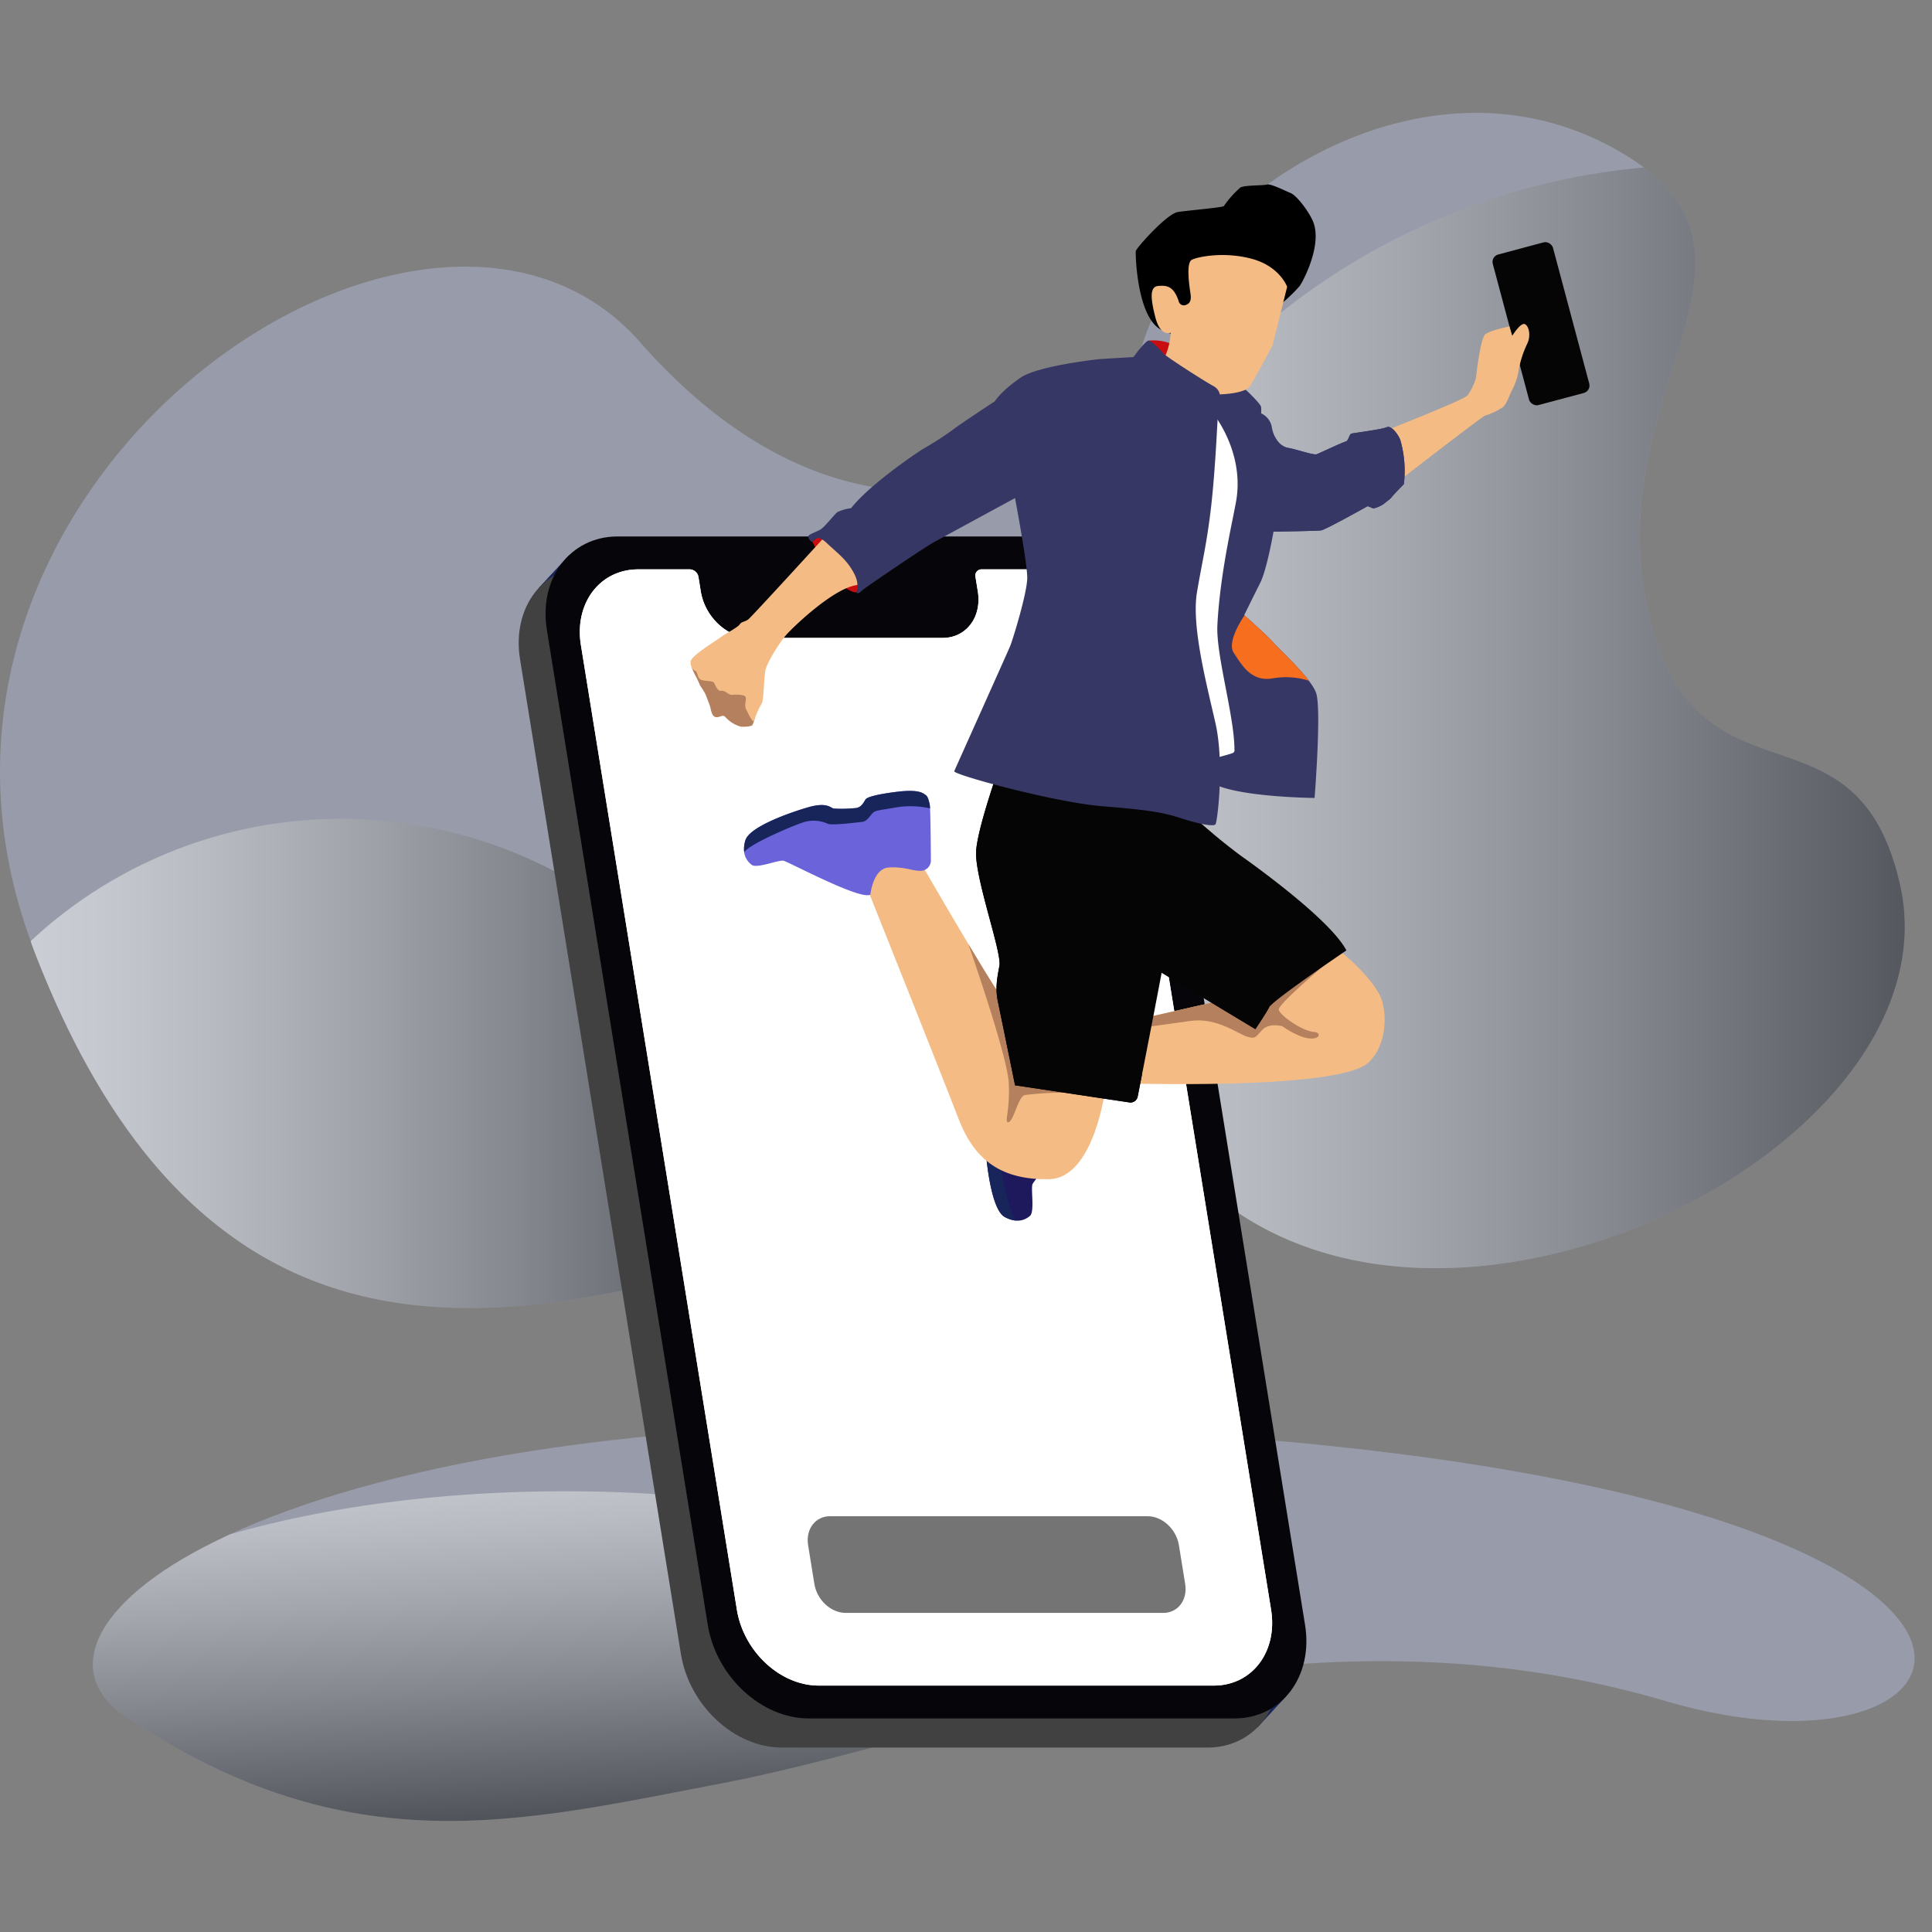 <svg xmlns="http://www.w3.org/2000/svg" xmlns:xlink="http://www.w3.org/1999/xlink" width="428" height="428" viewBox="0 0 428 428">
  <rect x="0" y="0" width="428" height="428" fill="#808080" stroke="none"/>
  <defs>
    <linearGradient id="linear-gradient" x1="0.382" y1="-0.143" x2="0.55" y2="0.881" gradientUnits="objectBoundingBox">
      <stop offset="0" stop-color="#fff"/>
      <stop offset="0.085" stop-color="#f5f5f5"/>
      <stop offset="0.229" stop-color="#dadada"/>
      <stop offset="0.413" stop-color="#afafaf"/>
      <stop offset="0.631" stop-color="#747474"/>
      <stop offset="0.876" stop-color="#292929"/>
      <stop offset="1"/>
    </linearGradient>
    <linearGradient id="linear-gradient-2" x1="0" y1="0.5" x2="1" y2="0.5" xlink:href="#linear-gradient"/>
    <linearGradient id="linear-gradient-5" x1="-32.097" y1="19.31" x2="-31.989" y2="19.31" gradientUnits="objectBoundingBox">
      <stop offset="0" stop-color="#fff"/>
      <stop offset="1"/>
    </linearGradient>
    <linearGradient id="linear-gradient-6" x1="-11.493" y1="2.676" x2="-11.487" y2="2.669" gradientUnits="objectBoundingBox">
      <stop offset="0" stop-color="#6b63da"/>
      <stop offset="1" stop-color="#1e185d"/>
    </linearGradient>
    <linearGradient id="linear-gradient-7" x1="-5.333" y1="9.303" x2="-5.346" y2="9.305" xlink:href="#linear-gradient-6"/>
    <linearGradient id="linear-gradient-8" x1="-20.35" y1="21.156" x2="-20.319" y2="21.181" gradientUnits="objectBoundingBox">
      <stop offset="0" stop-color="#680e0e"/>
      <stop offset="1" stop-color="#c90c0f"/>
    </linearGradient>
    <linearGradient id="linear-gradient-9" x1="-40.309" y1="55.551" x2="-40.331" y2="55.495" gradientUnits="objectBoundingBox">
      <stop offset="0" stop-color="#ba0c0c"/>
      <stop offset="1" stop-color="#c90c0f"/>
    </linearGradient>
    <clipPath id="clip-illustration_login">
      <rect width="428" height="428"/>
    </clipPath>
  </defs>
  <g id="illustration_login" clip-path="url(#clip-illustration_login)">
    <g id="Groupe_2821" data-name="Groupe 2821" transform="translate(-55 -107.792)">
      <g id="Groupe_2716" data-name="Groupe 2716" transform="translate(75.592 423.285)">
        <path id="Tracé_7613" data-name="Tracé 7613" d="M553.7,603.616c-42.168-12.424-82.164-10.01-118.14-3.361-34.608,6.4-65.474,16.761-90.917,21.593-44.721,8.5-82.306,18.474-131.963-14.664-14.871-9.938-7.279-26.6,22.957-40.488,31.81-14.7,88.677-26.386,170.841-24.146C658.373,549.374,633.422,627.165,553.7,603.616Z" transform="translate(-205.308 -542.274)" fill="rgba(189,197,234,0.4)"/>
        <path id="Tracé_7614" data-name="Tracé 7614" d="M435.564,590.412c-34.608,6.4-65.474,16.762-90.917,21.593-44.721,8.5-82.306,18.474-131.963-14.664-14.871-9.938-7.279-26.6,22.957-40.488,20.856-6.021,46.473-9.554,74.152-9.554C373.484,547.3,426.221,566.02,435.564,590.412Z" transform="translate(-205.308 -532.431)" opacity="0.5" fill="url(#linear-gradient)" style="mix-blend-mode: overlay;isolation: isolate"/>
      </g>
      <g id="Groupe_2717" data-name="Groupe 2717" transform="translate(55 132.792)">
        <path id="Tracé_7615" data-name="Tracé 7615" d="M472.888,687.934a44.011,44.011,0,0,0-13.578-5.95,59.255,59.255,0,0,0-14.522-1.888c-15.853-.316-33.91,4.234-52.982,9.764-5.494,1.574-11.024,3.219-16.658,4.9-27.084,8.051-55.536,15.959-82.2,13.72-16.028-1.332-31.425-6.3-45.529-17.182-15.817-12.11-29.954-31.6-41.5-61.521-.281-.734-.559-1.471-.769-2.2-12.669-34.715-6.474-67.436,9.027-93.331,29.99-50.148,94.8-74.854,125.981-39.334,37.058,42.168,77.442,38.319,98.58,19.211a45.521,45.521,0,0,0,12.947-19.492c10.708-32.614,63.2-67.643,106.663-41.257q2.308,1.416,4.2,2.834c29.744,22.327-9.2,51.476.734,97.284,10.323,47.769,46.228,17.954,56.027,61.731C631.586,670.3,528.74,724.957,472.888,687.934Z" transform="translate(-198.348 -444.094)" fill="rgba(189,197,234,0.4)"/>
        <path id="Tracé_7616" data-name="Tracé 7616" d="M322.6,679.918a44.015,44.015,0,0,0-13.578-5.95,59.247,59.247,0,0,0-14.522-1.888,149.8,149.8,0,0,1-19.247-66.7c-.107-2.414-.175-4.864-.175-7.314A150.457,150.457,0,0,1,412.253,448.186c29.744,22.327-9.2,51.476.734,97.284,10.323,47.769,46.228,17.954,56.027,61.731C481.3,662.281,378.449,716.941,322.6,679.918Z" transform="translate(-48.057 -436.078)" opacity="0.5" fill="url(#linear-gradient-2)" style="mix-blend-mode: overlay;isolation: isolate"/>
        <path id="Tracé_7617" data-name="Tracé 7617" d="M428.257,491.562A142.2,142.2,0,0,1,203.7,511.684c29.99-50.148,94.8-74.854,125.981-39.334C366.736,514.519,407.12,510.669,428.257,491.562Z" transform="translate(-187.87 -421.539)" opacity="0.5" fill="url(#linear-gradient-2)" style="mix-blend-mode: overlay;isolation: isolate"/>
        <path id="Tracé_7618" data-name="Tracé 7618" d="M370.647,591.225c-27.084,8.051-55.536,15.959-82.2,13.72-16.028-1.331-31.425-6.3-45.529-17.182-15.817-12.11-29.954-31.6-41.5-61.521-.281-.734-.559-1.471-.769-2.2a100.692,100.692,0,0,1,68.9-27.087,82.972,82.972,0,0,1,8.4.388,101.053,101.053,0,0,1,70.548,37.408c2.1,2.624,4.1,5.355,5.95,8.19A100.259,100.259,0,0,1,370.647,591.225Z" transform="translate(-193.847 -340.561)" opacity="0.5" fill="url(#linear-gradient-2)" style="mix-blend-mode: overlay;isolation: isolate"/>
      </g>
    </g>
    <g id="Groupe_2883" data-name="Groupe 2883" transform="translate(-208.148 -107.025)">
      <g id="Groupe_2882" data-name="Groupe 2882" transform="translate(323.056 147.877)">
        <g id="Groupe_2880" data-name="Groupe 2880" transform="translate(151.991 90.482)">
          <path id="Tracé_7774" data-name="Tracé 7774" d="M587.936,314.021c-1.951-4.4-4.884-8.5-7.79-12.537-.219-.3-.448-.629-.656-.948a19.864,19.864,0,0,1,1.962,1.511C584.907,305.137,586.614,309.486,587.936,314.021Z" transform="translate(-579.49 -300.536)" opacity="0.5" fill="url(#linear-gradient-5)" style="isolation: isolate"/>
          <path id="Tracé_7775" data-name="Tracé 7775" d="M621.737,406.921c.17.43.43,1.2.774,2.318Q622.123,408.078,621.737,406.921Z" transform="translate(-596.697 -343.866)" opacity="0.1" style="isolation: isolate"/>
        </g>
        <path id="Tracé_7778" data-name="Tracé 7778" d="M337.187,286.678l-6.546,7.066,159.211,252.44,6.35-6.879-2.215-7.761Z" transform="translate(-326.145 -204.41)" fill="#18255b"/>
        <path id="Tracé_7779" data-name="Tracé 7779" d="M475.646,552.2H381.357c-10.5,0-20.516-9.286-22.367-20.738L323.352,311.1c-1.851-11.452,5.161-20.738,15.665-20.738h94.29c10.5,0,20.516,9.286,22.367,20.738l35.633,220.369C493.164,542.918,486.151,552.2,475.646,552.2Z" transform="translate(-323.056 -205.908)" fill="#414142"/>
        <path id="Tracé_7780" data-name="Tracé 7780" d="M485.682,541.31H391.4c-10.5,0-20.52-9.282-22.371-20.738L333.393,300.2c-1.851-11.456,5.161-20.738,15.662-20.738h94.289c10.5,0,20.52,9.282,22.371,20.738l35.633,220.369C503.2,532.028,496.187,541.31,485.682,541.31Z" transform="translate(-327.146 -201.472)" fill="#06060a"/>
        <path id="Tracé_7781" data-name="Tracé 7781" d="M446.349,291.761h-11.5a1.365,1.365,0,0,0-1.292,1.711l.514,3.173c.919,5.69-2.566,10.3-7.783,10.3H383.813c-5.216,0-10.195-4.609-11.112-10.3l-.515-3.173a2.008,2.008,0,0,0-1.847-1.711h-11.5c-8.512,0-14.2,7.523-12.692,16.806l34.548,213.66c1.5,9.282,9.619,16.809,18.132,16.809h87.509c8.512,0,14.2-7.527,12.7-16.809L464.48,308.567C462.981,299.284,454.861,291.761,446.349,291.761Z" transform="translate(-332.361 -206.48)" fill="#fff"/>
        <path id="Tracé_7782" data-name="Tracé 7782" d="M446.349,291.761h-11.5a1.365,1.365,0,0,0-1.292,1.711l.514,3.173c.919,5.69-2.566,10.3-7.783,10.3H383.813c-5.216,0-10.195-4.609-11.112-10.3l-.515-3.173a2.008,2.008,0,0,0-1.847-1.711h-11.5c-8.512,0-14.2,7.523-12.692,16.806l34.548,213.66c1.5,9.282,9.619,16.809,18.132,16.809h87.509c8.512,0,14.2-7.527,12.7-16.809L464.48,308.567C462.981,299.284,454.861,291.761,446.349,291.761Z" transform="translate(-332.361 -206.48)" fill="#fff"/>
        <path id="Tracé_7783" data-name="Tracé 7783" d="M509.854,667.078H439.472c-3.251,0-6.346-2.873-6.92-6.413l-1.389-8.59c-.574-3.543,1.6-6.413,4.843-6.413h70.386c3.247,0,6.346,2.87,6.916,6.413l1.388,8.591C515.272,664.2,513.1,667.078,509.854,667.078Z" transform="translate(-367.05 -350.62)" fill="#757475"/>
        <path id="Tracé_7784" data-name="Tracé 7784" d="M595.625,433.651c.418.211,8.719,6.935,9.978,11.766s.063,10.571-3.151,13.444c-6.931,6.2-55.464,4.517-55.464,4.517l3.784-13.97L570.1,445Z" transform="translate(-414.261 -264.27)" fill="#f4bc84"/>
        <path id="Tracé_7785" data-name="Tracé 7785" d="M579.26,454.924c1.811.552,1.811.315,3.384-1.418s4.491-.867,4.491-.867c7.487,5.2,9.612,1.418,7.012,1.263s-7.72-3.784-7.8-4.965,9.218-9.061,9.218-9.061-1.14-.7-2.651-1.611l-19.7,8.753-17.12,3.912v2.025s5.12-.707,10.793-1.5S577.446,454.373,579.26,454.924Z" transform="translate(-417.972 -266.149)" fill="#b5805d"/>
        <path id="Tracé_7786" data-name="Tracé 7786" d="M565.619,379.6a138.216,138.216,0,0,0,13.34,11.344c6.091,4.306,20.275,14.918,23.426,21.008,0,0-16.284,11.03-17.12,12.608s-3.047,4.832-3.047,4.832l-23.531-14.181Z" transform="translate(-419.026 -242.255)" fill="#050505"/>
        <path id="Tracé_7787" data-name="Tracé 7787" d="M570.662,414.055c-2.521-2.9.392-21.9,2.185-27.291a65.541,65.541,0,0,1-5.913-5.287l-1.492-.33-6.753,34.693,23.531,14.181s2.207-3.26,3.047-4.832C585.265,425.188,574.242,418.176,570.662,414.055Z" transform="translate(-419.027 -242.886)" fill="#050505"/>
        <path id="Tracé_7788" data-name="Tracé 7788" d="M514.313,475.486c.459-3.432,2.029-5.258,2.229-6.972l.007-.052a2.275,2.275,0,0,0-1.792-2.5c-3.821-.8-11.558-2.392-12.269-2.363-.948.041-1.733.034-2.166.463s-1.566,1.018-2.01,6.028-.17,6.609.1,7.05,1.744,1.245,1.482,2.786a29.575,29.575,0,0,1-.911,4.7c-.344.633-1.766,1.188-1.455,5.512s1.492,13.588,4.235,15.077,4.528.674,5.6-.241.152-6.028.563-7.035,12.3-14.925,11.4-17.28C519.319,480.659,513.854,478.915,514.313,475.486Z" transform="translate(-394.097 -276.47)" fill="url(#linear-gradient-6)"/>
        <path id="Tracé_7789" data-name="Tracé 7789" d="M501.757,505.213a6.219,6.219,0,0,0,2.543.8c-1.5-1.274-3.454-11.493-3.728-14.033a7.491,7.491,0,0,1,1.4-5.339c.615-.644,1.1-6.442,1.229-7.6s-1.089-2.058-1.492-2.825-.189-1.477-.037-5.609a19.5,19.5,0,0,1,1.778-6.883,7.717,7.717,0,0,0-.963-.123c-.948.041-1.733.034-2.166.463s-1.566,1.018-2.01,6.028-.17,6.609.1,7.05,1.744,1.245,1.482,2.786a29.572,29.572,0,0,1-.911,4.7c-.344.633-1.766,1.188-1.455,5.512S499.013,503.724,501.757,505.213Z" transform="translate(-394.097 -276.469)" fill="#18255b"/>
        <path id="Tracé_7790" data-name="Tracé 7790" d="M464.536,399.733s17.357,30.094,18.857,31.042,2.17,4.724,2.17,4.724l20.256,14.181s-2.366,20.486-12.607,20.642-16.384-3.94-20.009-13.4-19.856-50.106-19.856-50.106l-.867-8.034,9.06-.315Z" transform="translate(-375.77 -249.942)" fill="#f4bc84"/>
        <path id="Tracé_7791" data-name="Tracé 7791" d="M499.122,444.337c-.433-.274-2.185-2.974-4.458-6.672L491.1,431.77s8.654,24.644,8.968,30.842-1.155,9.035,0,8.616,2.1-5.672,3.573-5.991a71.71,71.71,0,0,1,7.982-.522c.677,0-.6-5.295-1.773-9.661l-8.556-5.993S500.617,445.281,499.122,444.337Z" transform="translate(-391.498 -263.504)" fill="#b5805d"/>
        <path id="Tracé_7792" data-name="Tracé 7792" d="M499.879,362.019s-5.924,16.3-5.883,21.345c.056,6.331,5.728,21.927,5.176,24.841s-.948,5.043-.315,8.038,3.78,18.433,3.78,18.433l25.344,3.793a1.611,1.611,0,0,0,1.818-1.281c1.5-7.623,8.164-41.6,8-42.928-.185-1.5,2.574-15.836,4.86-19.775Z" transform="translate(-392.678 -235.095)" fill="#050505"/>
        <path id="Tracé_7793" data-name="Tracé 7793" d="M439.266,391.537c3.451-.277,5.571.874,7.287.711l.048,0a2.273,2.273,0,0,0,2.063-2.281c-.022-3.9-.092-11.8-.274-12.493-.237-.915-.4-1.684-.907-2.015s-1.325-1.318-6.317-.7-6.494,1.226-6.872,1.577-.848,1.97-2.406,2.037a29.641,29.641,0,0,1-4.787.1c-.692-.2-1.533-1.473-5.69-.263s-12.97,4.321-13.847,7.32.3,4.564,1.414,5.42,5.924-1.118,6.994-.929,17.18,8.879,19.294,7.505C435.264,397.521,435.82,391.811,439.266,391.537Z" transform="translate(-357.35 -240.203)" fill="url(#linear-gradient-7)"/>
        <path id="Tracé_7794" data-name="Tracé 7794" d="M407.568,385.525a6.133,6.133,0,0,0-.248,2.651c.926-1.729,10.5-5.794,12.929-6.6a7.484,7.484,0,0,1,5.517.245c.759.459,6.527-.277,7.69-.4s1.778-1.5,2.444-2.055,1.407-.492,5.476-1.214a19.468,19.468,0,0,1,7.105.289,7,7,0,0,0-.085-.97c-.237-.915-.4-1.684-.907-2.015s-1.325-1.318-6.316-.7-6.494,1.226-6.872,1.577-.848,1.97-2.406,2.037a29.641,29.641,0,0,1-4.787.1c-.692-.2-1.533-1.473-5.69-.263S408.445,382.526,407.568,385.525Z" transform="translate(-357.356 -240.203)" fill="#18255b"/>
        <path id="Tracé_7795" data-name="Tracé 7795" d="M527.772,434.666c-4.31,1.181-16.439-3.6-18.753-8.009-2.4-4.591-1.962-27.317-1.063-33.241,1.111-7.3,5.038-26.111,5.038-26.111l-1.363-1.008-7.479-2.181-5.55,2.418c-1.737,5.11-4.632,14.151-4.6,17.683.056,6.331,5.728,21.927,5.176,24.841s-.948,5.043-.315,8.038,3.78,18.433,3.78,18.433l25.344,3.793a1.611,1.611,0,0,0,1.818-1.281c.229-1.162.577-2.936,1-5.109A10.477,10.477,0,0,1,527.772,434.666Z" transform="translate(-392.68 -235.95)" fill="#050505"/>
        <path id="Tracé_7796" data-name="Tracé 7796" d="M434.659,278.579l-1.851,1.692s5.517,11.189,9.849,11.23l1.814-5.991-4.77-6.932Z" transform="translate(-367.757 -201.111)" fill="url(#linear-gradient-8)"/>
        <path id="Tracé_7797" data-name="Tracé 7797" d="M388.312,325.987l-.6,1.429a15.53,15.53,0,0,0,.863,1.881,19.185,19.185,0,0,1,1,2.151,15.028,15.028,0,0,1,1.207,1.944c.314.84.892,2.258,1.051,2.836s.315,2.1,1.259,2.207,1.47-.682,2.1,0a7.189,7.189,0,0,0,3.358,2.1c1.106.1,2.418-.052,2.629-.366a8.394,8.394,0,0,0,.511-1.466l-2.14-7.986-4.1-2.836Z" transform="translate(-349.39 -220.42)" fill="#b5805d"/>
        <path id="Tracé_7798" data-name="Tracé 7798" d="M417.028,279.554s-16.151,17.7-16.939,18.306-1.5.47-1.914,1.129-3.6,2.322-4.268,2.873-6.616,4.1-6.616,5.4.589,1.851,1.063,2.007.433,1.618,1.222,1.97,2.558.2,2.873.633.752,1.966,1.618,1.811,1.651,1.025,2.48.907,2.758-.082,2.955.511-.356,1.773.078,2.64,1.536,3.269,1.773,2.521a24.458,24.458,0,0,1,1.733-3.821c.392-.514.474-5.832.789-7.327s2.914-5.868,4.569-7.76,10.69-10.55,15.821-11.1l1.67-4.339Z" transform="translate(-349.218 -201.508)" fill="#f4bc84"/>
        <rect id="Rectangle_4" data-name="Rectangle 4" width="13.806" height="34.538" rx="1.695" transform="matrix(0.966, -0.258, 0.258, 0.966, 215.352, 15.962)" fill="#050505"/>
        <path id="Tracé_7799" data-name="Tracé 7799" d="M646.056,223.9s18.068-7.038,18.805-8.09a14.308,14.308,0,0,0,1.785-3.675c.1-.629.974-8.916,2.114-9.819s5.317-1.733,5.317-1.733l.633,2.085s1.929-3.151,2.873-2.558,1.222,2.677.474,4.254a23.172,23.172,0,0,0-1.929,5.946,13.58,13.58,0,0,1-1.459,4.372c-.392.633-1.181,3.192-2.129,3.862a16.277,16.277,0,0,1-3.858,1.811c-.552.081-20.05,15.206-20.05,15.206Z" transform="translate(-454.611 -169.121)" fill="#f4bc84"/>
        <path id="Tracé_7800" data-name="Tracé 7800" d="M557.714,206.914l.418-.681a10.649,10.649,0,0,1,5.749,1c2.681,1.418,1.129,4.728,1,4.728s-5.41-1.655-5.41-1.655Z" transform="translate(-418.63 -171.621)" fill="url(#linear-gradient-9)"/>
        <path id="Tracé_7801" data-name="Tracé 7801" d="M583.895,223.573s3.269,3.073,3.351,3.78a7.361,7.361,0,0,1,0,1.418,4.109,4.109,0,0,1,2.4,3.192c.47,2.521,2.047,4.254,3.543,4.451s5.672,1.655,6.342,1.418,5.713-2.64,6.42-2.8.789-1.618,1.3-1.773,6.7-.907,7.8-1.418,2.677,1.811,3.032,2.836a24.841,24.841,0,0,1,.792,9.765s-2.444,2.485-2.717,2.918a12.9,12.9,0,0,1-1.577,1.336c-.4.392-2.243,1.3-2.677,1.067a7.039,7.039,0,0,0-1.063-.433s-9.3,5.2-10.282,5.358-10.56.274-10.56.274-1.455,8.393-2.951,11.367-3.547,7.146-3.547,7.146,5.435,4.806,6.3,5.909,8.353,7.8,9.612,11.267-.315,23.319-.315,23.319-17.176-.155-22.689-3.307-8.509-80.988-8.509-80.988l1.733-7.719Z" transform="translate(-422.781 -178.05)" fill="#373765"/>
        <path id="Tracé_7802" data-name="Tracé 7802" d="M586.376,173.943a34.927,34.927,0,0,0,3.61-3.54c.8-1.11,4.85-8.772,3.136-13.877-.752-2.248-3.691-6.139-5.113-6.728s-4.5-2.155-5.291-1.892-5.043.092-5.906.7a22.285,22.285,0,0,0-3.592,4.043c-.044.34-7.7.959-10.189,1.341s-9.242,8.034-9.338,8.638.211,14.655,5.631,17.461,12.044,1.078,12.792.989S586.376,173.943,586.376,173.943Z" transform="translate(-416.987 -147.877)"/>
        <path id="Tracé_7803" data-name="Tracé 7803" d="M557.27,200.126a14.527,14.527,0,0,0,3.347-8.645s-2.236,1.055-3.391-3.418-1.17-6.783.626-6.939,3.48-.066,4.588,3.533a1.156,1.156,0,0,0,1.48.692l.008,0c1.111-.359,1.281-1.245,1.067-2.643s-1.018-6.657.289-7.364,7.361-1.9,13.463-.189,7.676,6.161,7.676,6.161l-3.236,12.952s-4.317,8.138-5.065,9.123c-1.263,1.67-6.6,1.744-6.6,1.744l-1.07,2.134-.526,4.254L572,214.981s2.718,5.769,1.518,6.164-20.683-7.191-21.278-8.357-.519-13-.519-13Z" transform="translate(-416.187 -158.627)" fill="#f4bc84"/>
        <path id="Tracé_7804" data-name="Tracé 7804" d="M572.9,232.591s7.012,8.138,5.646,18.961c-.444,3.518-3.669,16.069-4.306,28.465-.337,6.613,3.78,20.168,3.78,27.573a.657.657,0,0,1-.293.711c-.415.237-3.37,1-3.37,1L559.749,281.6l7.564-33.4Z" transform="translate(-419.459 -182.38)" fill="#fff"/>
        <path id="Tracé_7805" data-name="Tracé 7805" d="M495.78,210.364s-13.555,1.433-17.439,4.1c-4.358,2.992-5.724,5.25-5.724,5.25s-8.061,5.291-9.453,6.41a71.918,71.918,0,0,1-6.383,4.1c-2.284,1.418-12.133,8.194-15.991,13.158a10.438,10.438,0,0,0-3,.844c-.711.511-2.914,3.428-3.88,3.94s-2.44,1.008-2.581,1.381.433,1.277.867,1.277.711-2.047,3.233.318,4.295,3.584,5.868,6.42.552,4.058.748,4.492.748-.041,1.418-.633,13.34-9.208,15.547-10.432,18.091-9.839,18.091-9.839,2.706,14.284,2.706,17.647-3.255,13.866-3.78,15.125-12.081,27-12.4,27.732,22.272,6.935,32.987,7.776,13.655,1.47,17.544,2.726,6.931,1.788,7.353,1.262,2-13.551,0-22.374-5.358-21.542-4.1-29.05,2.614-12.447,3.573-23.366c.877-10,.944-16.517,1.285-17.781s.789-3.438-1.259-4.543-10.112-6.3-10.847-7.038-2.786-3.1-3.521-2.991-3.31,3.621-3.31,3.621Z" transform="translate(-367.147 -171.658)" fill="#373765"/>
        <path id="Tracé_7806" data-name="Tracé 7806" d="M633.271,241.424c-.356-1.025-1.929-3.347-3.032-2.836s-7.287,1.259-7.8,1.418-.589,1.614-1.3,1.773-5.749,2.558-6.42,2.8-4.842-1.222-6.342-1.418a4.22,4.22,0,0,1-2.9-2.514v0s1.966,11.448-.292,21.064c0,0,9.575-.119,10.56-.274s10.282-5.358,10.282-5.358a7.041,7.041,0,0,1,1.063.433c.433.233,2.284-.67,2.677-1.067s1.3-.9,1.577-1.336,2.718-2.918,2.718-2.918A24.841,24.841,0,0,0,633.271,241.424Z" transform="translate(-437.964 -184.793)" fill="#373765"/>
        <path id="Tracé_7807" data-name="Tracé 7807" d="M598.646,314.831c-.811-1.033-5.635-5.317-6.239-5.854-.733,1.073-3.912,5.986-2.371,8.3,1.733,2.6,3.78,6.379,8.431,5.672a17.046,17.046,0,0,1,8.2.488C604.028,319.959,599.326,315.694,598.646,314.831Z" transform="translate(-431.625 -213.492)" fill="#f66e1e"/>
      </g>
    </g>
  </g>
</svg>
